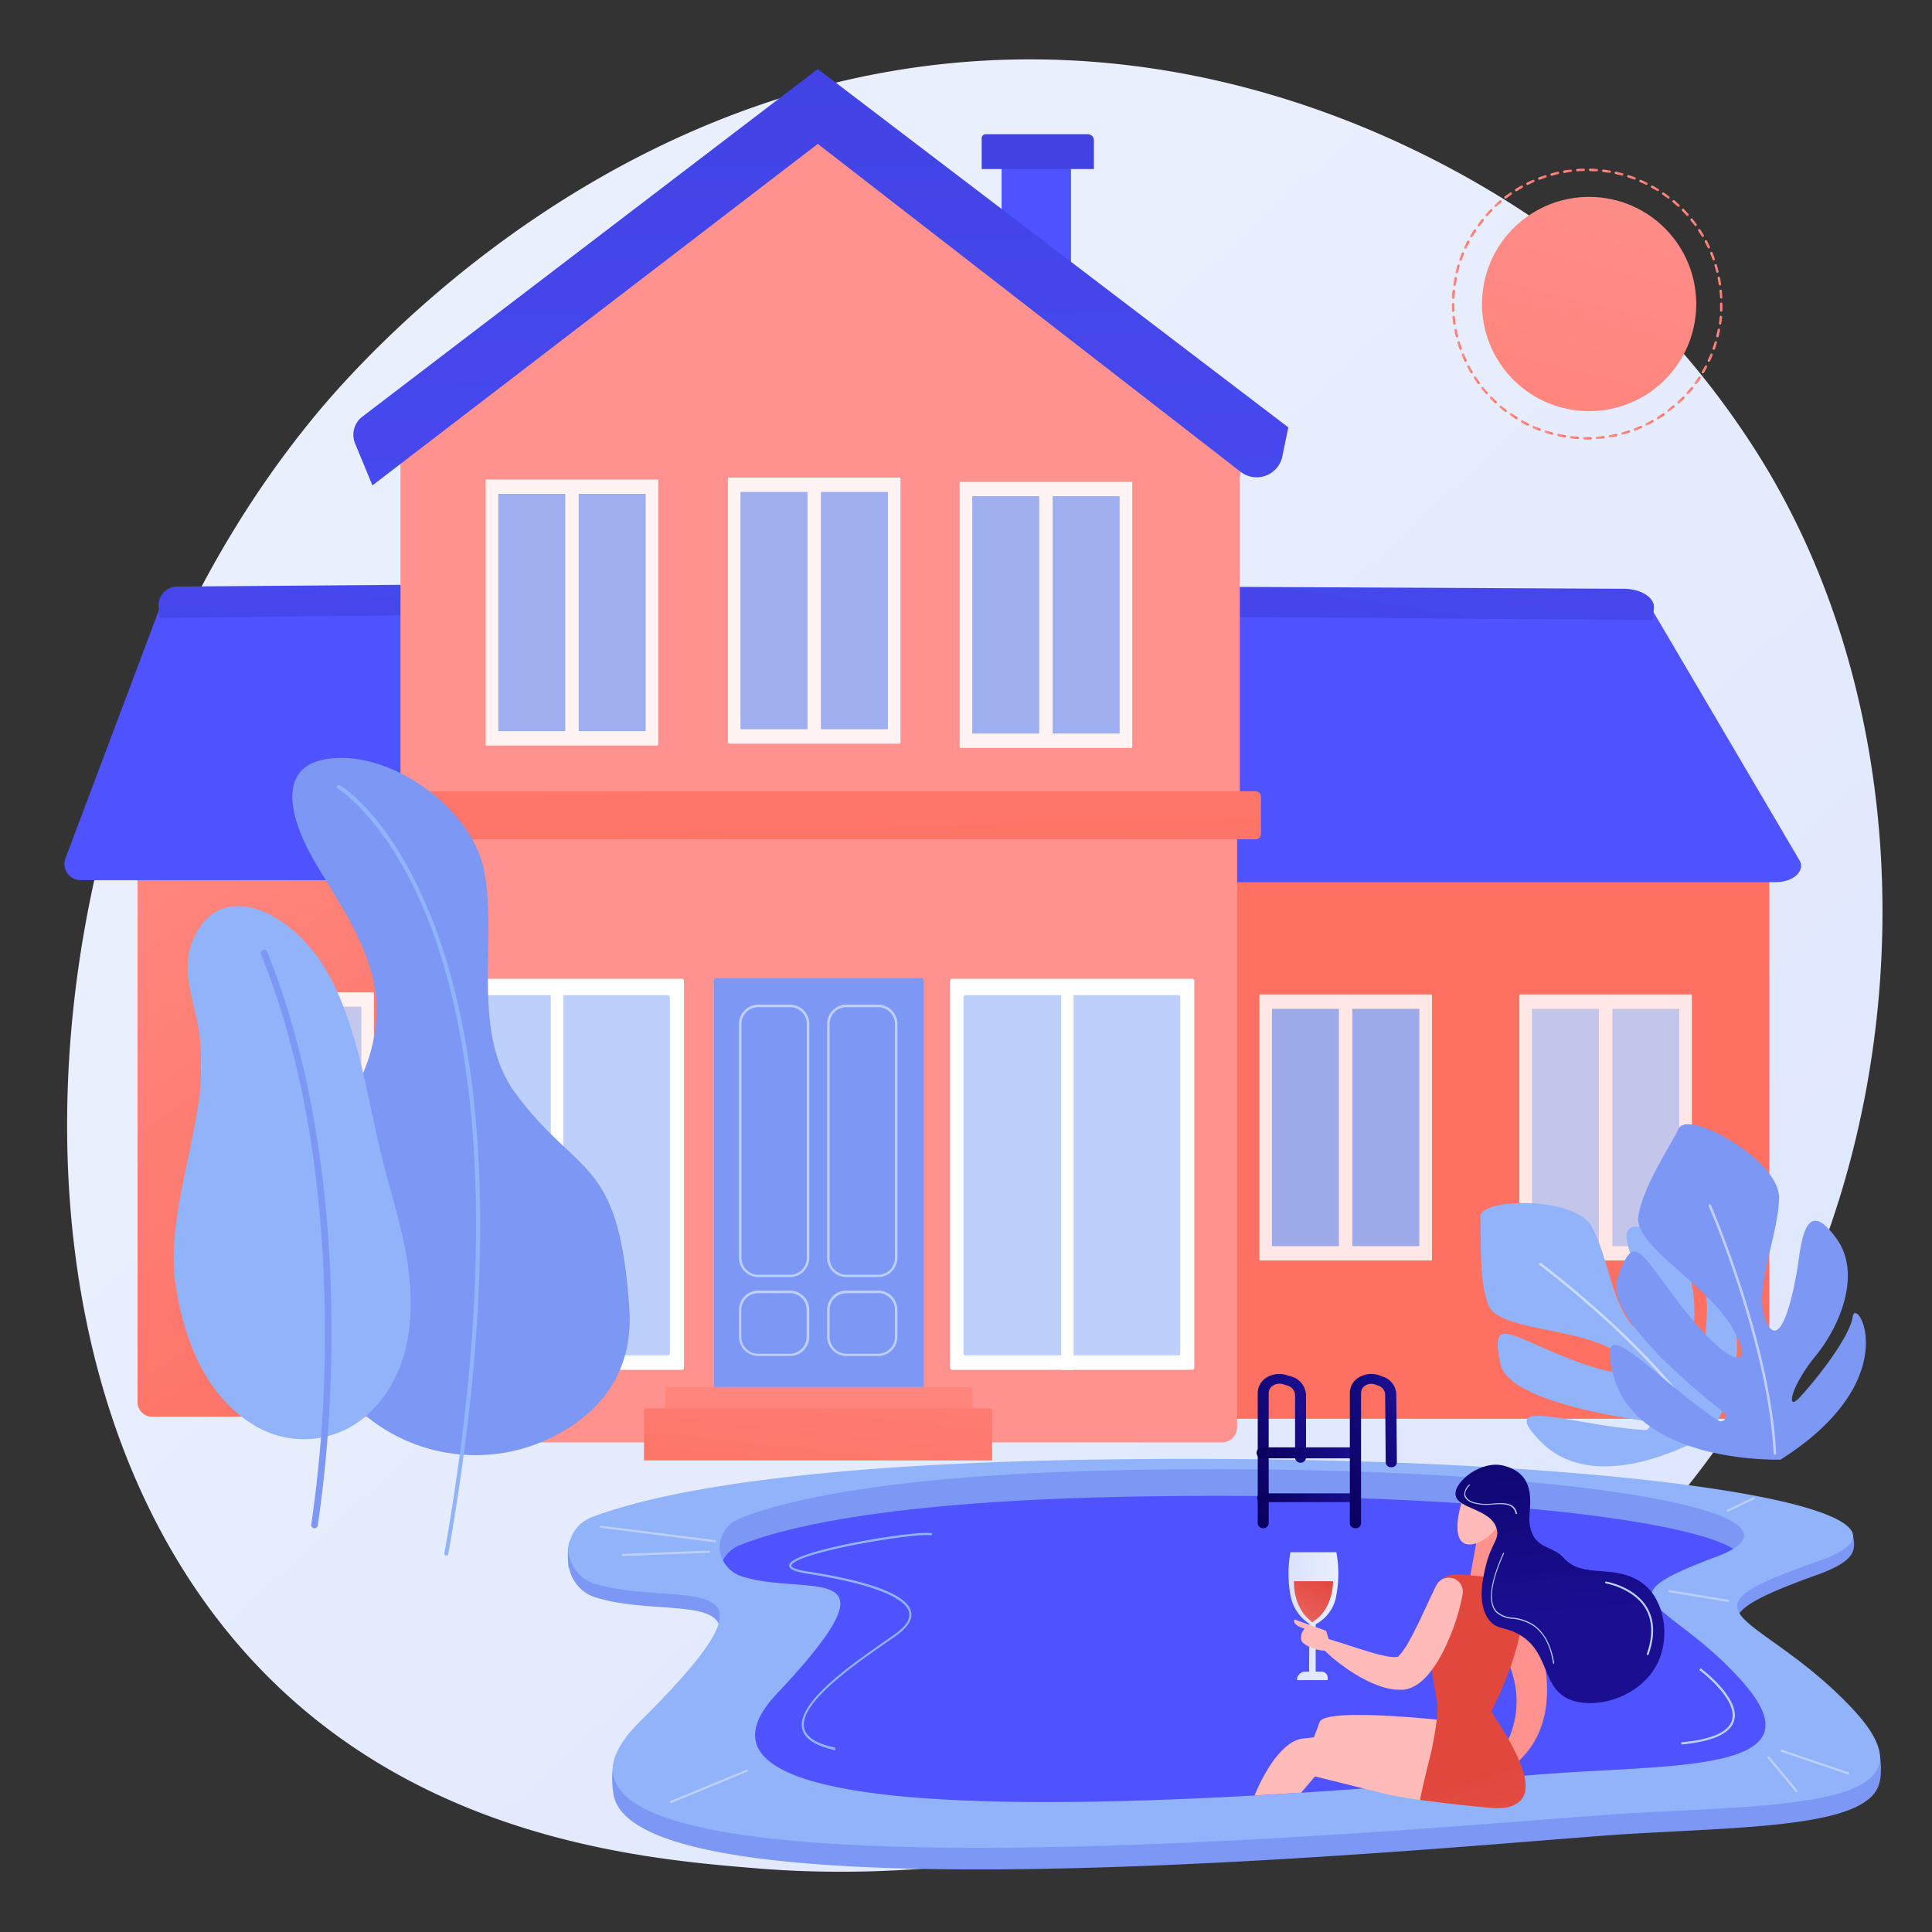 <svg xmlns="http://www.w3.org/2000/svg" xmlns:xlink="http://www.w3.org/1999/xlink" viewBox="0 0 400 400"><rect x="0" y="0" width="400" height="400" fill="#333333" stroke="none"/><defs><linearGradient id="linear-gradient" x1="412.05" y1="436.85" x2="135.69" y2="138.55" gradientUnits="userSpaceOnUse"><stop offset="0" stop-color="#dae3fe"/><stop offset="1" stop-color="#e9effd"/></linearGradient><linearGradient id="linear-gradient-2" x1="-1850.66" y1="15.24" x2="-1895.61" y2="196.39" gradientTransform="translate(689.46 1891.3) rotate(80.78)" gradientUnits="userSpaceOnUse"><stop offset="0" stop-color="#ff928e"/><stop offset="1" stop-color="#fe7062"/></linearGradient><linearGradient id="linear-gradient-3" x1="327.7" y1="90.72" x2="329.55" y2="90.72" gradientTransform="matrix(1, 0, 0, 1, 0, 0)" xlink:href="#linear-gradient-2"/><linearGradient id="linear-gradient-4" x1="325.02" y1="90.59" x2="326.86" y2="90.59" gradientTransform="matrix(1, 0, 0, 1, 0, 0)" xlink:href="#linear-gradient-2"/><linearGradient id="linear-gradient-5" x1="330.38" y1="90.58" x2="332.22" y2="90.58" gradientTransform="matrix(1, 0, 0, 1, 0, 0)" xlink:href="#linear-gradient-2"/><linearGradient id="linear-gradient-6" x1="322.38" y1="90.2" x2="324.2" y2="90.2" gradientTransform="matrix(1, 0, 0, 1, 0, 0)" xlink:href="#linear-gradient-2"/><linearGradient id="linear-gradient-7" x1="333.05" y1="90.2" x2="334.87" y2="90.2" gradientTransform="matrix(1, 0, 0, 1, 0, 0)" xlink:href="#linear-gradient-2"/><linearGradient id="linear-gradient-8" x1="319.79" y1="89.57" x2="321.58" y2="89.57" gradientTransform="matrix(1, 0, 0, 1, 0, 0)" xlink:href="#linear-gradient-2"/><linearGradient id="linear-gradient-9" x1="335.67" y1="89.56" x2="337.46" y2="89.56" gradientTransform="matrix(1, 0, 0, 1, 0, 0)" xlink:href="#linear-gradient-2"/><linearGradient id="linear-gradient-10" x1="317.27" y1="88.68" x2="319.02" y2="88.68" gradientTransform="matrix(1, 0, 0, 1, 0, 0)" xlink:href="#linear-gradient-2"/><linearGradient id="linear-gradient-11" x1="338.22" y1="88.67" x2="339.97" y2="88.67" gradientTransform="matrix(1, 0, 0, 1, 0, 0)" xlink:href="#linear-gradient-2"/><linearGradient id="linear-gradient-12" x1="314.86" y1="87.54" x2="316.55" y2="87.54" gradientTransform="matrix(1, 0, 0, 1, 0, 0)" xlink:href="#linear-gradient-2"/><linearGradient id="linear-gradient-13" x1="340.68" y1="87.53" x2="342.37" y2="87.53" gradientTransform="matrix(1, 0, 0, 1, 0, 0)" xlink:href="#linear-gradient-2"/><linearGradient id="linear-gradient-14" x1="312.58" y1="86.18" x2="314.21" y2="86.18" gradientTransform="matrix(1, 0, 0, 1, 0, 0)" xlink:href="#linear-gradient-2"/><linearGradient id="linear-gradient-15" x1="343.02" y1="86.17" x2="344.64" y2="86.17" gradientTransform="matrix(1, 0, 0, 1, 0, 0)" xlink:href="#linear-gradient-2"/><linearGradient id="linear-gradient-16" x1="310.45" y1="84.6" x2="312" y2="84.6" gradientTransform="matrix(1, 0, 0, 1, 0, 0)" xlink:href="#linear-gradient-2"/><linearGradient id="linear-gradient-17" x1="345.22" y1="84.6" x2="346.77" y2="84.6" gradientTransform="matrix(1, 0, 0, 1, 0, 0)" xlink:href="#linear-gradient-2"/><linearGradient id="linear-gradient-18" x1="308.48" y1="82.82" x2="309.94" y2="82.82" gradientTransform="matrix(1, 0, 0, 1, 0, 0)" xlink:href="#linear-gradient-2"/><linearGradient id="linear-gradient-19" x1="347.27" y1="82.82" x2="348.74" y2="82.82" gradientTransform="matrix(1, 0, 0, 1, 0, 0)" xlink:href="#linear-gradient-2"/><linearGradient id="linear-gradient-20" x1="306.7" y1="80.86" x2="308.07" y2="80.86" gradientTransform="matrix(1, 0, 0, 1, 0, 0)" xlink:href="#linear-gradient-2"/><linearGradient id="linear-gradient-21" x1="349.15" y1="80.85" x2="350.52" y2="80.85" gradientTransform="matrix(1, 0, 0, 1, 0, 0)" xlink:href="#linear-gradient-2"/><linearGradient id="linear-gradient-22" x1="305.12" y1="78.73" x2="306.39" y2="78.73" gradientTransform="matrix(1, 0, 0, 1, 0, 0)" xlink:href="#linear-gradient-2"/><linearGradient id="linear-gradient-23" x1="350.83" y1="78.72" x2="352.1" y2="78.72" gradientTransform="matrix(1, 0, 0, 1, 0, 0)" xlink:href="#linear-gradient-2"/><linearGradient id="linear-gradient-24" x1="303.76" y1="76.45" x2="304.91" y2="76.45" gradientTransform="matrix(1, 0, 0, 1, 0, 0)" xlink:href="#linear-gradient-2"/><linearGradient id="linear-gradient-25" x1="352.31" y1="76.44" x2="353.47" y2="76.44" gradientTransform="matrix(1, 0, 0, 1, 0, 0)" xlink:href="#linear-gradient-2"/><linearGradient id="linear-gradient-26" x1="302.62" y1="74.05" x2="303.66" y2="74.05" gradientTransform="matrix(1, 0, 0, 1, 0, 0)" xlink:href="#linear-gradient-2"/><linearGradient id="linear-gradient-27" x1="353.56" y1="74.03" x2="354.6" y2="74.03" gradientTransform="matrix(1, 0, 0, 1, 0, 0)" xlink:href="#linear-gradient-2"/><linearGradient id="linear-gradient-28" x1="301.73" y1="71.55" x2="302.65" y2="71.55" gradientTransform="matrix(1, 0, 0, 1, 0, 0)" xlink:href="#linear-gradient-2"/><linearGradient id="linear-gradient-29" x1="354.57" y1="71.52" x2="355.49" y2="71.52" gradientTransform="matrix(1, 0, 0, 1, 0, 0)" xlink:href="#linear-gradient-2"/><linearGradient id="linear-gradient-30" x1="301.09" y1="68.96" x2="301.88" y2="68.96" gradientTransform="matrix(1, 0, 0, 1, 0, 0)" xlink:href="#linear-gradient-2"/><linearGradient id="linear-gradient-31" x1="355.34" y1="68.93" x2="356.13" y2="68.93" gradientTransform="matrix(1, 0, 0, 1, 0, 0)" xlink:href="#linear-gradient-2"/><linearGradient id="linear-gradient-32" x1="300.7" y1="66.31" x2="301.37" y2="66.31" gradientTransform="matrix(1, 0, 0, 1, 0, 0)" xlink:href="#linear-gradient-2"/><linearGradient id="linear-gradient-33" x1="355.85" y1="66.28" x2="356.52" y2="66.28" gradientTransform="matrix(1, 0, 0, 1, 0, 0)" xlink:href="#linear-gradient-2"/><linearGradient id="linear-gradient-34" x1="300.57" y1="63.64" x2="301.11" y2="63.64" gradientTransform="matrix(1, 0, 0, 1, 0, 0)" xlink:href="#linear-gradient-2"/><linearGradient id="linear-gradient-35" x1="356.11" y1="63.58" x2="356.64" y2="63.58" gradientTransform="matrix(1, 0, 0, 1, 0, 0)" xlink:href="#linear-gradient-2"/><linearGradient id="linear-gradient-36" x1="300.6" y1="60.95" x2="301.2" y2="60.95" gradientTransform="matrix(1, 0, 0, 1, 0, 0)" xlink:href="#linear-gradient-2"/><linearGradient id="linear-gradient-37" x1="356.01" y1="60.86" x2="356.61" y2="60.86" gradientTransform="matrix(1, 0, 0, 1, 0, 0)" xlink:href="#linear-gradient-2"/><linearGradient id="linear-gradient-38" x1="300.85" y1="58.29" x2="301.58" y2="58.29" gradientTransform="matrix(1, 0, 0, 1, 0, 0)" xlink:href="#linear-gradient-2"/><linearGradient id="linear-gradient-39" x1="355.62" y1="58.2" x2="356.35" y2="58.2" gradientTransform="matrix(1, 0, 0, 1, 0, 0)" xlink:href="#linear-gradient-2"/><linearGradient id="linear-gradient-40" x1="301.36" y1="55.67" x2="302.22" y2="55.67" gradientTransform="matrix(1, 0, 0, 1, 0, 0)" xlink:href="#linear-gradient-2"/><linearGradient id="linear-gradient-41" x1="354.97" y1="55.58" x2="355.83" y2="55.58" gradientTransform="matrix(1, 0, 0, 1, 0, 0)" xlink:href="#linear-gradient-2"/><linearGradient id="linear-gradient-42" x1="302.13" y1="53.11" x2="303.11" y2="53.11" gradientTransform="matrix(1, 0, 0, 1, 0, 0)" xlink:href="#linear-gradient-2"/><linearGradient id="linear-gradient-43" x1="354.08" y1="53.03" x2="355.06" y2="53.03" gradientTransform="matrix(1, 0, 0, 1, 0, 0)" xlink:href="#linear-gradient-2"/><linearGradient id="linear-gradient-44" x1="303.14" y1="50.65" x2="304.24" y2="50.65" gradientTransform="matrix(1, 0, 0, 1, 0, 0)" xlink:href="#linear-gradient-2"/><linearGradient id="linear-gradient-45" x1="352.94" y1="50.58" x2="354.04" y2="50.58" gradientTransform="matrix(1, 0, 0, 1, 0, 0)" xlink:href="#linear-gradient-2"/><linearGradient id="linear-gradient-46" x1="304.39" y1="48.3" x2="305.6" y2="48.3" gradientTransform="matrix(1, 0, 0, 1, 0, 0)" xlink:href="#linear-gradient-2"/><linearGradient id="linear-gradient-47" x1="351.58" y1="48.24" x2="352.79" y2="48.24" gradientTransform="matrix(1, 0, 0, 1, 0, 0)" xlink:href="#linear-gradient-2"/><linearGradient id="linear-gradient-48" x1="305.86" y1="46.09" x2="307.18" y2="46.09" gradientTransform="matrix(1, 0, 0, 1, 0, 0)" xlink:href="#linear-gradient-2"/><linearGradient id="linear-gradient-49" x1="349.99" y1="46.04" x2="351.31" y2="46.04" gradientTransform="matrix(1, 0, 0, 1, 0, 0)" xlink:href="#linear-gradient-2"/><linearGradient id="linear-gradient-50" x1="307.54" y1="44.04" x2="308.96" y2="44.04" gradientTransform="matrix(1, 0, 0, 1, 0, 0)" xlink:href="#linear-gradient-2"/><linearGradient id="linear-gradient-51" x1="348.21" y1="43.99" x2="349.63" y2="43.99" gradientTransform="matrix(1, 0, 0, 1, 0, 0)" xlink:href="#linear-gradient-2"/><linearGradient id="linear-gradient-52" x1="309.41" y1="42.16" x2="310.92" y2="42.16" gradientTransform="matrix(1, 0, 0, 1, 0, 0)" xlink:href="#linear-gradient-2"/><linearGradient id="linear-gradient-53" x1="346.24" y1="42.12" x2="347.75" y2="42.12" gradientTransform="matrix(1, 0, 0, 1, 0, 0)" xlink:href="#linear-gradient-2"/><linearGradient id="linear-gradient-54" x1="311.46" y1="40.48" x2="313.05" y2="40.48" gradientTransform="matrix(1, 0, 0, 1, 0, 0)" xlink:href="#linear-gradient-2"/><linearGradient id="linear-gradient-55" x1="344.11" y1="40.44" x2="345.7" y2="40.44" gradientTransform="matrix(1, 0, 0, 1, 0, 0)" xlink:href="#linear-gradient-2"/><linearGradient id="linear-gradient-56" x1="313.67" y1="39.01" x2="315.32" y2="39.01" gradientTransform="matrix(1, 0, 0, 1, 0, 0)" xlink:href="#linear-gradient-2"/><linearGradient id="linear-gradient-57" x1="341.82" y1="38.97" x2="343.49" y2="38.97" gradientTransform="matrix(1, 0, 0, 1, 0, 0)" xlink:href="#linear-gradient-2"/><linearGradient id="linear-gradient-58" x1="316.01" y1="37.75" x2="317.72" y2="37.75" gradientTransform="matrix(1, 0, 0, 1, 0, 0)" xlink:href="#linear-gradient-2"/><linearGradient id="linear-gradient-59" x1="339.41" y1="37.72" x2="341.14" y2="37.72" gradientTransform="matrix(1, 0, 0, 1, 0, 0)" xlink:href="#linear-gradient-2"/><linearGradient id="linear-gradient-60" x1="318.46" y1="36.74" x2="320.23" y2="36.74" gradientTransform="matrix(1, 0, 0, 1, 0, 0)" xlink:href="#linear-gradient-2"/><linearGradient id="linear-gradient-61" x1="336.9" y1="36.71" x2="338.67" y2="36.71" gradientTransform="matrix(1, 0, 0, 1, 0, 0)" xlink:href="#linear-gradient-2"/><linearGradient id="linear-gradient-62" x1="321.01" y1="35.97" x2="322.82" y2="35.97" gradientTransform="matrix(1, 0, 0, 1, 0, 0)" xlink:href="#linear-gradient-2"/><linearGradient id="linear-gradient-63" x1="334.3" y1="35.95" x2="336.11" y2="35.95" gradientTransform="matrix(1, 0, 0, 1, 0, 0)" xlink:href="#linear-gradient-2"/><linearGradient id="linear-gradient-64" x1="323.63" y1="35.45" x2="325.46" y2="35.45" gradientTransform="matrix(1, 0, 0, 1, 0, 0)" xlink:href="#linear-gradient-2"/><linearGradient id="linear-gradient-65" x1="331.66" y1="35.44" x2="333.49" y2="35.44" gradientTransform="matrix(1, 0, 0, 1, 0, 0)" xlink:href="#linear-gradient-2"/><linearGradient id="linear-gradient-66" x1="326.3" y1="35.19" x2="328.14" y2="35.19" gradientTransform="matrix(1, 0, 0, 1, 0, 0)" xlink:href="#linear-gradient-2"/><linearGradient id="linear-gradient-67" x1="328.98" y1="35.19" x2="330.82" y2="35.19" gradientTransform="matrix(1, 0, 0, 1, 0, 0)" xlink:href="#linear-gradient-2"/><linearGradient id="linear-gradient-68" x1="431.55" y1="118.37" x2="381.16" y2="164.68" gradientTransform="matrix(1, 0, 0, 1, 0, 0)" xlink:href="#linear-gradient-2"/><linearGradient id="linear-gradient-69" x1="320.48" y1="111.09" x2="355.88" y2="-3.31" gradientUnits="userSpaceOnUse"><stop offset="0" stop-color="#4f52ff"/><stop offset="1" stop-color="#4042e2"/></linearGradient><linearGradient id="linear-gradient-70" x1="315.16" y1="-6.26" x2="286.14" y2="177.95" xlink:href="#linear-gradient-69"/><linearGradient id="linear-gradient-71" x1="-17.49" y1="124.58" x2="100.99" y2="289.36" gradientTransform="translate(119.48 466.01) rotate(-180)" xlink:href="#linear-gradient-2"/><linearGradient id="linear-gradient-72" x1="40.62" y1="129.06" x2="-82.63" y2="-74.54" xlink:href="#linear-gradient-69"/><linearGradient id="linear-gradient-73" x1="69.66" y1="38.4" x2="60.84" y2="166.33" xlink:href="#linear-gradient-69"/><linearGradient id="linear-gradient-74" x1="287.77" y1="91.44" x2="379.69" y2="-16.83" gradientTransform="matrix(1, 0, 0, 1, 0, 0)" xlink:href="#linear-gradient-2"/><linearGradient id="linear-gradient-75" x1="236.67" y1="48.05" x2="328.6" y2="-60.21" gradientTransform="matrix(1, 0, 0, 1, 0, 0)" xlink:href="#linear-gradient-2"/><linearGradient id="linear-gradient-76" x1="264.21" y1="1.51" x2="358.18" y2="-76.8" xlink:href="#linear-gradient-69"/><linearGradient id="linear-gradient-77" x1="282.77" y1="-84.06" x2="250.81" y2="-29.59" xlink:href="#linear-gradient-69"/><linearGradient id="linear-gradient-78" x1="170.5" y1="239.77" x2="169.62" y2="-3.73" xlink:href="#linear-gradient-69"/><linearGradient id="linear-gradient-79" x1="165.71" y1="13.64" x2="169.94" y2="198.82" gradientTransform="matrix(1, 0, 0, 1, 0, 0)" xlink:href="#linear-gradient-2"/><linearGradient id="linear-gradient-80" x1="169.55" y1="250.25" x2="169.55" y2="353.48" gradientTransform="matrix(1, 0, 0, 1, 0, 0)" xlink:href="#linear-gradient-2"/><linearGradient id="linear-gradient-81" x1="176.45" y1="230.86" x2="166.99" y2="319.85" gradientTransform="matrix(1, 0, 0, 1, 0, 0)" xlink:href="#linear-gradient-2"/><linearGradient id="linear-gradient-82" x1="256.94" y1="377.69" x2="257.58" y2="306.27" gradientUnits="userSpaceOnUse"><stop offset="0" stop-color="#2c759e"/><stop offset="1" stop-color="#051042"/></linearGradient><linearGradient id="linear-gradient-83" x1="273.27" y1="272.9" x2="231.93" y2="459.31" xlink:href="#linear-gradient-82"/><linearGradient id="linear-gradient-84" x1="315.24" y1="215.4" x2="374.48" y2="86.7" xlink:href="#linear-gradient-69"/><linearGradient id="linear-gradient-85" x1="713.54" y1="303.32" x2="731.59" y2="296.16" gradientTransform="translate(-458)" gradientUnits="userSpaceOnUse"><stop offset="0" stop-color="#09005d"/><stop offset="1" stop-color="#1a0f91"/></linearGradient><linearGradient id="linear-gradient-86" x1="718.22" y1="300.79" x2="739.56" y2="300.79" xlink:href="#linear-gradient-85"/><linearGradient id="linear-gradient-87" x1="718.22" y1="310.1" x2="739.56" y2="310.1" xlink:href="#linear-gradient-85"/><linearGradient id="linear-gradient-88" x1="732.61" y1="303.32" x2="750.37" y2="296.27" xlink:href="#linear-gradient-85"/><linearGradient id="linear-gradient-89" x1="266.75" y1="334.61" x2="277.08" y2="334.61" xlink:href="#linear-gradient"/><linearGradient id="linear-gradient-90" x1="273.49" y1="326" x2="268.88" y2="334.35" gradientUnits="userSpaceOnUse"><stop offset="0" stop-color="#e1473d"/><stop offset="1" stop-color="#e9605a"/></linearGradient><linearGradient id="linear-gradient-91" x1="-6378.04" y1="-212.84" x2="-6385.55" y2="-195.27" gradientTransform="matrix(-1, -0.1, -0.1, 1, -6086.3, -61.62)" gradientUnits="userSpaceOnUse"><stop offset="0" stop-color="#febbba"/><stop offset="1" stop-color="#ff928e"/></linearGradient><linearGradient id="linear-gradient-92" x1="291.15" y1="347.46" x2="298.9" y2="296.35" gradientTransform="matrix(1, 0, 0, 1, 0, 0)" xlink:href="#linear-gradient-91"/><linearGradient id="linear-gradient-93" x1="-6416.31" y1="-218" x2="-6406.1" y2="-218" xlink:href="#linear-gradient-91"/><linearGradient id="linear-gradient-94" x1="-6393.52" y1="-216.98" x2="-6407.53" y2="-184.22" gradientTransform="matrix(-1, -0.1, -0.1, 1, -6086.3, -61.62)" xlink:href="#linear-gradient-90"/><linearGradient id="linear-gradient-95" x1="-6405.16" y1="-244.45" x2="-6397.91" y2="-244.45" xlink:href="#linear-gradient-91"/><linearGradient id="linear-gradient-96" x1="-6392.1" y1="-236.6" x2="-6430.49" y2="-187.35" gradientTransform="matrix(-1, -0.1, -0.1, 1, -6086.3, -61.62)" xlink:href="#linear-gradient-90"/><linearGradient id="linear-gradient-97" x1="-6362.63" y1="-240.32" x2="-6425.33" y2="-204.4" xlink:href="#linear-gradient-91"/><linearGradient id="linear-gradient-98" x1="-6356.4" y1="-229.44" x2="-6419.1" y2="-193.53" xlink:href="#linear-gradient-91"/><linearGradient id="linear-gradient-99" x1="-6393.09" y1="-244.46" x2="-6407.17" y2="-265.05" xlink:href="#linear-gradient-91"/><linearGradient id="linear-gradient-100" x1="319.18" y1="276.58" x2="323.94" y2="335.14" gradientTransform="matrix(1, 0, 0, 1, 0, 0)" xlink:href="#linear-gradient-85"/></defs><title>item4</title><g id="Illustration"><path d="M374,266.7C335.9,355.26,235.4,393.3,156.65,386.82c-21.5-1.77-64.76-5.34-98.54-37.12C-6.75,288.65,3.24,161.05,65.33,85.93c8-9.68,63.35-74.5,149.61-73.63,63.15.64,107.48,36.14,112.87,40.56a173.11,173.11,0,0,1,35.36,39.93C395,142.27,397.77,211.36,374,266.7Z" style="fill:url(#linear-gradient)"/><circle cx="329" cy="62.93" r="22.18" transform="translate(214.18 377.61) rotate(-80.78)" style="fill:url(#linear-gradient-2)"/><path d="M328.61,91H328a.26.26,0,0,1-.25-.26.25.25,0,0,1,.25-.25h0c.44,0,.89,0,1.33,0h0a.26.26,0,0,1,.25.25.25.25,0,0,1-.25.25Z" style="fill:url(#linear-gradient-3)"/><path d="M326.61,90.9h0c-.44,0-.9-.07-1.34-.13a.24.24,0,0,1-.22-.28.26.26,0,0,1,.28-.22c.43.06.88.1,1.32.13a.25.25,0,0,1,0,.5Z" style="fill:url(#linear-gradient-4)"/><path d="M330.64,90.9a.25.25,0,0,1-.26-.23.26.26,0,0,1,.24-.27c.44,0,.88-.08,1.32-.13a.24.24,0,0,1,.28.22.25.25,0,0,1-.22.28c-.44,0-.9.1-1.35.13Z" style="fill:url(#linear-gradient-5)"/><path d="M324,90.58h-.05c-.44-.07-.89-.16-1.33-.26a.25.25,0,0,1-.19-.3.26.26,0,0,1,.3-.19c.43.1.87.18,1.31.25a.25.25,0,0,1,.2.29A.24.24,0,0,1,324,90.58Z" style="fill:url(#linear-gradient-6)"/><path d="M333.3,90.58a.26.26,0,0,1-.25-.21.25.25,0,0,1,.21-.29c.43-.08.87-.16,1.3-.26a.26.26,0,0,1,.11.5c-.44.09-.88.18-1.33.25Z" style="fill:url(#linear-gradient-7)"/><path d="M321.33,90h-.07c-.44-.12-.87-.25-1.3-.39a.25.25,0,0,1-.16-.31.24.24,0,0,1,.32-.16c.42.13.84.26,1.27.37a.27.27,0,0,1,.18.31A.24.24,0,0,1,321.33,90Z" style="fill:url(#linear-gradient-8)"/><path d="M335.92,90a.24.24,0,0,1-.24-.19.24.24,0,0,1,.18-.3l1.27-.38a.25.25,0,1,1,.16.47c-.43.14-.87.27-1.3.39Z" style="fill:url(#linear-gradient-9)"/><path d="M318.77,89.18a.15.15,0,0,1-.09,0c-.42-.16-.85-.33-1.26-.51a.25.25,0,0,1-.13-.33.26.26,0,0,1,.33-.13c.41.18.82.35,1.24.5A.25.25,0,0,1,319,89,.24.24,0,0,1,318.77,89.18Z" style="fill:url(#linear-gradient-10)"/><path d="M338.47,89.17a.25.25,0,0,1-.23-.16.25.25,0,0,1,.14-.33c.42-.15.83-.32,1.23-.5a.26.26,0,0,1,.34.13.26.26,0,0,1-.13.33c-.41.18-.84.35-1.26.51A.15.15,0,0,1,338.47,89.17Z" style="fill:url(#linear-gradient-11)"/><path d="M316.3,88.11l-.11,0c-.4-.2-.81-.41-1.2-.63a.25.25,0,0,1-.1-.34.26.26,0,0,1,.35-.1c.38.22.78.42,1.17.62a.25.25,0,0,1-.11.48Z" style="fill:url(#linear-gradient-12)"/><path d="M340.93,88.1a.27.27,0,0,1-.23-.14.25.25,0,0,1,.12-.34c.39-.19.79-.4,1.17-.62a.25.25,0,1,1,.25.44c-.39.22-.8.43-1.2.63A.23.23,0,0,1,340.93,88.1Z" style="fill:url(#linear-gradient-13)"/><path d="M314,86.8a.22.22,0,0,1-.13,0L312.69,86a.25.25,0,0,1-.07-.35.26.26,0,0,1,.35-.07c.37.26.74.5,1.12.73a.26.26,0,0,1,.08.35A.25.25,0,0,1,314,86.8Z" style="fill:url(#linear-gradient-14)"/><path d="M343.27,86.79a.24.24,0,0,1-.21-.12.24.24,0,0,1,.08-.34c.37-.23.74-.48,1.11-.73a.25.25,0,0,1,.35.06.25.25,0,0,1-.07.35c-.37.26-.75.51-1.13.75A.28.28,0,0,1,343.27,86.79Z" style="fill:url(#linear-gradient-15)"/><path d="M311.74,85.27a.23.23,0,0,1-.15,0c-.36-.27-.71-.56-1.06-.85a.26.26,0,0,1,0-.35.25.25,0,0,1,.36,0l1,.83a.24.24,0,0,1,0,.35A.23.23,0,0,1,311.74,85.27Z" style="fill:url(#linear-gradient-16)"/><path d="M345.48,85.27a.26.26,0,0,1-.2-.1.24.24,0,0,1,0-.35c.35-.27.7-.55,1-.84a.25.25,0,0,1,.35,0,.25.25,0,0,1,0,.36c-.34.29-.69.57-1.05.85A.3.3,0,0,1,345.48,85.27Z" style="fill:url(#linear-gradient-17)"/><path d="M309.69,83.54a.23.23,0,0,1-.17-.07c-.33-.3-.65-.62-1-.94a.26.26,0,0,1,0-.36.25.25,0,0,1,.36,0l.95.92a.25.25,0,0,1,0,.36A.27.27,0,0,1,309.69,83.54Z" style="fill:url(#linear-gradient-18)"/><path d="M347.53,83.54a.27.27,0,0,1-.19-.08.26.26,0,0,1,0-.36q.5-.45,1-.93a.24.24,0,0,1,.35,0,.25.25,0,0,1,0,.35c-.32.32-.64.64-1,1A.28.28,0,0,1,347.53,83.54Z" style="fill:url(#linear-gradient-19)"/><path d="M307.82,81.62a.27.27,0,0,1-.19-.08c-.3-.34-.59-.69-.88-1a.25.25,0,0,1,0-.35.26.26,0,0,1,.36,0c.27.34.56.68.85,1a.25.25,0,0,1,0,.36A.23.23,0,0,1,307.82,81.62Z" style="fill:url(#linear-gradient-20)"/><path d="M349.4,81.62a.23.23,0,0,1-.17-.07.25.25,0,0,1,0-.35c.3-.33.59-.68.86-1a.25.25,0,1,1,.39.32c-.28.35-.57.69-.87,1A.25.25,0,0,1,349.4,81.62Z" style="fill:url(#linear-gradient-21)"/><path d="M306.13,79.53a.25.25,0,0,1-.2-.1c-.26-.37-.52-.74-.77-1.12a.24.24,0,0,1,.07-.34.25.25,0,0,1,.35.07c.24.37.5.73.76,1.09a.25.25,0,0,1-.06.35A.2.2,0,0,1,306.13,79.53Z" style="fill:url(#linear-gradient-22)"/><path d="M351.08,79.52a.23.23,0,0,1-.14,0,.26.26,0,0,1-.06-.36c.26-.35.52-.72.76-1.09A.25.25,0,0,1,352,78a.25.25,0,0,1,.07.35c-.25.37-.51.75-.77,1.11A.25.25,0,0,1,351.08,79.52Z" style="fill:url(#linear-gradient-23)"/><path d="M304.66,77.29a.26.26,0,0,1-.22-.12c-.22-.39-.45-.79-.65-1.18a.25.25,0,1,1,.44-.24c.21.39.42.78.65,1.16a.26.26,0,0,1-.09.35A.28.28,0,0,1,304.66,77.29Z" style="fill:url(#linear-gradient-24)"/><path d="M352.56,77.28a.22.22,0,0,1-.13,0,.25.25,0,0,1-.09-.34c.23-.38.45-.77.65-1.16a.25.25,0,0,1,.34-.11.26.26,0,0,1,.11.34c-.21.4-.43.8-.66,1.18A.26.26,0,0,1,352.56,77.28Z" style="fill:url(#linear-gradient-25)"/><path d="M303.41,74.92a.26.26,0,0,1-.23-.15c-.19-.4-.37-.82-.54-1.23a.25.25,0,0,1,.14-.33.25.25,0,0,1,.33.13c.16.41.34.82.53,1.22a.26.26,0,0,1-.12.34Z" style="fill:url(#linear-gradient-26)"/><path d="M353.81,74.9l-.11,0a.26.26,0,0,1-.12-.34c.19-.4.37-.81.54-1.22a.25.25,0,0,1,.32-.14.25.25,0,0,1,.14.33c-.17.42-.35.83-.54,1.24A.24.24,0,0,1,353.81,74.9Z" style="fill:url(#linear-gradient-27)"/><path d="M302.4,72.44a.26.26,0,0,1-.24-.17q-.23-.64-.42-1.29a.25.25,0,0,1,.17-.31.24.24,0,0,1,.31.17q.19.63.42,1.26a.26.26,0,0,1-.16.32Z" style="fill:url(#linear-gradient-28)"/><path d="M354.83,72.41l-.09,0a.24.24,0,0,1-.15-.32c.14-.41.28-.84.41-1.26a.25.25,0,0,1,.48.14c-.13.43-.27.87-.42,1.29A.25.25,0,0,1,354.83,72.41Z" style="fill:url(#linear-gradient-29)"/><path d="M301.63,69.87a.26.26,0,0,1-.25-.2c-.1-.44-.2-.88-.29-1.32a.26.26,0,0,1,.5-.1c.08.44.18.87.28,1.3a.25.25,0,0,1-.18.31Z" style="fill:url(#linear-gradient-30)"/><path d="M355.59,69.84h-.06a.25.25,0,0,1-.18-.31c.1-.43.2-.86.28-1.3a.25.25,0,0,1,.3-.19.24.24,0,0,1,.2.29c-.09.44-.19.89-.29,1.32A.26.26,0,0,1,355.59,69.84Z" style="fill:url(#linear-gradient-31)"/><path d="M301.11,67.23a.26.26,0,0,1-.25-.21c-.06-.45-.12-.9-.16-1.35a.25.25,0,0,1,.23-.27.24.24,0,0,1,.27.22c.05.44.1.89.16,1.32a.25.25,0,0,1-.21.29Z" style="fill:url(#linear-gradient-32)"/><path d="M356.11,67.2h0a.25.25,0,0,1-.21-.29c.06-.43.11-.88.15-1.32a.26.26,0,0,1,.51,0c0,.45-.1.9-.17,1.35A.24.24,0,0,1,356.11,67.2Z" style="fill:url(#linear-gradient-33)"/><path d="M300.85,64.56a.25.25,0,0,1-.25-.24q0-.67,0-1.35a.26.26,0,0,1,.25-.26h0a.26.26,0,0,1,.25.26c0,.44,0,.89,0,1.33a.26.26,0,0,1-.24.26Z" style="fill:url(#linear-gradient-34)"/><path d="M356.36,64.53h0a.25.25,0,0,1-.24-.26c0-.44,0-.89,0-1.33v-.06a.25.25,0,1,1,.5,0v.06q0,.68,0,1.35A.25.25,0,0,1,356.36,64.53Z" style="fill:url(#linear-gradient-35)"/><path d="M300.85,61.88h0a.26.26,0,0,1-.24-.27c0-.45,0-.9.1-1.35A.25.25,0,0,1,301,60a.26.26,0,0,1,.23.28c0,.44-.08.88-.1,1.33A.25.25,0,0,1,300.85,61.88Z" style="fill:url(#linear-gradient-36)"/><path d="M356.36,61.79a.25.25,0,0,1-.25-.24c0-.44-.06-.89-.1-1.33a.25.25,0,1,1,.5,0c0,.45.08.9.1,1.35a.26.26,0,0,1-.24.27Z" style="fill:url(#linear-gradient-37)"/><path d="M301.11,59.2h0a.25.25,0,0,1-.21-.28c.06-.45.14-.9.22-1.34a.25.25,0,0,1,.3-.2.27.27,0,0,1,.2.3c-.09.43-.16.87-.23,1.31A.24.24,0,0,1,301.11,59.2Z" style="fill:url(#linear-gradient-38)"/><path d="M356.1,59.11a.25.25,0,0,1-.25-.21c-.07-.44-.14-.88-.23-1.31a.25.25,0,0,1,.2-.3.26.26,0,0,1,.3.2c.08.44.16.89.23,1.34a.25.25,0,0,1-.22.28Z" style="fill:url(#linear-gradient-39)"/><path d="M301.62,56.57h-.06a.25.25,0,0,1-.19-.3c.11-.44.23-.88.35-1.31a.26.26,0,0,1,.32-.17.25.25,0,0,1,.17.31c-.13.43-.25.86-.35,1.29A.26.26,0,0,1,301.62,56.57Z" style="fill:url(#linear-gradient-40)"/><path d="M355.58,56.48a.26.26,0,0,1-.25-.19c-.1-.43-.22-.86-.35-1.28a.26.26,0,0,1,.17-.32.25.25,0,0,1,.31.17c.13.43.25.87.36,1.31a.24.24,0,0,1-.18.3Z" style="fill:url(#linear-gradient-41)"/><path d="M302.38,54l-.08,0a.24.24,0,0,1-.16-.32c.15-.42.31-.85.48-1.27a.25.25,0,0,1,.47.19c-.17.41-.33.83-.47,1.25A.27.27,0,0,1,302.38,54Z" style="fill:url(#linear-gradient-42)"/><path d="M354.81,53.91a.25.25,0,0,1-.24-.17c-.15-.41-.31-.83-.48-1.24a.25.25,0,1,1,.47-.19q.26.63.48,1.26a.26.26,0,0,1-.15.33Z" style="fill:url(#linear-gradient-43)"/><path d="M303.39,51.5a.22.22,0,0,1-.11,0,.25.25,0,0,1-.12-.33c.19-.41.39-.82.6-1.22a.26.26,0,0,1,.34-.11.25.25,0,0,1,.11.34c-.21.39-.4.8-.59,1.2A.24.24,0,0,1,303.39,51.5Z" style="fill:url(#linear-gradient-44)"/><path d="M353.79,51.43a.24.24,0,0,1-.23-.15c-.19-.39-.38-.79-.59-1.18a.25.25,0,1,1,.44-.24c.21.4.42.81.61,1.21a.26.26,0,0,1-.12.34Z" style="fill:url(#linear-gradient-45)"/><path d="M304.64,49.12a.31.31,0,0,1-.13,0,.26.26,0,0,1-.09-.35c.23-.38.47-.77.72-1.15a.25.25,0,1,1,.42.28c-.24.37-.48.75-.7,1.13A.25.25,0,0,1,304.64,49.12Z" style="fill:url(#linear-gradient-46)"/><path d="M352.54,49.06a.25.25,0,0,1-.22-.12c-.22-.38-.46-.76-.7-1.13a.25.25,0,0,1,.07-.35.26.26,0,0,1,.35.07c.24.38.49.76.71,1.15a.24.24,0,0,1-.08.34A.22.22,0,0,1,352.54,49.06Z" style="fill:url(#linear-gradient-47)"/><path d="M306.11,46.88a.3.3,0,0,1-.15-.05.25.25,0,0,1,0-.35c.26-.37.54-.73.82-1.08a.25.25,0,0,1,.39.31c-.27.35-.54.7-.8,1.06A.26.26,0,0,1,306.11,46.88Z" style="fill:url(#linear-gradient-48)"/><path d="M351.06,46.82a.28.28,0,0,1-.2-.1c-.26-.36-.53-.71-.81-1.06a.25.25,0,1,1,.39-.31c.28.35.56.71.83,1.07a.25.25,0,0,1-.06.35A.27.27,0,0,1,351.06,46.82Z" style="fill:url(#linear-gradient-49)"/><path d="M307.79,44.78a.23.23,0,0,1-.16-.06.25.25,0,0,1,0-.36c.3-.33.61-.67.93-1a.24.24,0,0,1,.35,0,.25.25,0,0,1,0,.35c-.31.32-.62.65-.91,1A.27.27,0,0,1,307.79,44.78Z" style="fill:url(#linear-gradient-50)"/><path d="M349.38,44.73a.27.27,0,0,1-.19-.08c-.29-.33-.6-.66-.91-1a.26.26,0,0,1,0-.36.24.24,0,0,1,.35,0c.32.32.63.66.93,1a.26.26,0,0,1,0,.36A.27.27,0,0,1,349.38,44.73Z" style="fill:url(#linear-gradient-51)"/><path d="M309.67,42.86a.27.27,0,0,1-.19-.08.26.26,0,0,1,0-.36c.33-.3.67-.61,1-.9a.25.25,0,0,1,.32.39c-.33.28-.67.58-1,.88A.23.23,0,0,1,309.67,42.86Z" style="fill:url(#linear-gradient-52)"/><path d="M347.5,42.81a.27.27,0,0,1-.17-.06c-.33-.3-.66-.6-1-.88a.26.26,0,0,1,0-.36.25.25,0,0,1,.36,0c.34.29.68.59,1,.9a.24.24,0,0,1,0,.35A.21.21,0,0,1,347.5,42.81Z" style="fill:url(#linear-gradient-53)"/><path d="M311.71,41.13a.28.28,0,0,1-.2-.1.27.27,0,0,1,.05-.36c.36-.27.73-.54,1.09-.79a.27.27,0,0,1,.36.06.26.26,0,0,1-.07.35c-.36.25-.72.52-1.07.78A.25.25,0,0,1,311.71,41.13Z" style="fill:url(#linear-gradient-54)"/><path d="M345.45,41.08a.24.24,0,0,1-.16,0c-.35-.27-.71-.53-1.07-.78a.25.25,0,0,1-.07-.35.25.25,0,0,1,.35-.06c.37.25.74.52,1.1.79a.25.25,0,0,1-.15.45Z" style="fill:url(#linear-gradient-55)"/><path d="M313.92,39.6a.22.22,0,0,1-.21-.12.25.25,0,0,1,.08-.35c.38-.24.77-.47,1.16-.69a.26.26,0,0,1,.34.1.24.24,0,0,1-.09.34c-.39.22-.77.45-1.15.68A.22.22,0,0,1,313.92,39.6Z" style="fill:url(#linear-gradient-56)"/><path d="M343.23,39.56a.22.22,0,0,1-.13,0c-.37-.23-.76-.46-1.15-.67a.26.26,0,0,1-.09-.35.24.24,0,0,1,.34-.09l1.17.68a.26.26,0,0,1,.08.35A.25.25,0,0,1,343.23,39.56Z" style="fill:url(#linear-gradient-57)"/><path d="M316.26,38.29a.27.27,0,0,1-.23-.14.25.25,0,0,1,.12-.34c.4-.2.81-.39,1.22-.57a.25.25,0,0,1,.2.46l-1.2.56A.23.23,0,0,1,316.26,38.29Z" style="fill:url(#linear-gradient-58)"/><path d="M340.88,38.26l-.11,0c-.39-.2-.8-.38-1.21-.56a.26.26,0,0,1-.13-.33.25.25,0,0,1,.33-.13c.42.18.83.37,1.24.57a.25.25,0,0,1,.11.33A.25.25,0,0,1,340.88,38.26Z" style="fill:url(#linear-gradient-59)"/><path d="M318.71,37.22a.26.26,0,0,1-.23-.17.24.24,0,0,1,.14-.32c.42-.16.85-.31,1.28-.45a.25.25,0,0,1,.32.16.26.26,0,0,1-.16.32c-.42.13-.85.28-1.26.44Z" style="fill:url(#linear-gradient-60)"/><path d="M338.42,37.18h-.09c-.41-.16-.84-.31-1.26-.44a.26.26,0,0,1-.16-.32.25.25,0,0,1,.32-.16c.42.14.86.29,1.28.45a.24.24,0,0,1,.14.32A.24.24,0,0,1,338.42,37.18Z" style="fill:url(#linear-gradient-61)"/><path d="M321.26,36.38a.25.25,0,0,1-.06-.49c.43-.12.87-.23,1.31-.33a.25.25,0,0,1,.3.19.25.25,0,0,1-.19.3l-1.29.32Z" style="fill:url(#linear-gradient-62)"/><path d="M335.86,36.36h-.07c-.42-.12-.86-.22-1.29-.32a.24.24,0,0,1-.19-.29.25.25,0,0,1,.3-.2l1.32.32a.25.25,0,0,1,.17.31A.26.26,0,0,1,335.86,36.36Z" style="fill:url(#linear-gradient-63)"/><path d="M323.88,35.8a.24.24,0,0,1-.24-.21.25.25,0,0,1,.2-.29c.44-.07.89-.14,1.34-.19a.24.24,0,0,1,.28.22.25.25,0,0,1-.22.28c-.44,0-.88.11-1.31.19Z" style="fill:url(#linear-gradient-64)"/><path d="M333.24,35.79h0l-1.32-.19a.24.24,0,0,1-.22-.27.26.26,0,0,1,.28-.23c.45.06.9.12,1.34.2a.25.25,0,0,1,.21.29A.26.26,0,0,1,333.24,35.79Z" style="fill:url(#linear-gradient-65)"/><path d="M326.55,35.48a.26.26,0,0,1,0-.51l1.35-.06a.24.24,0,0,1,.26.24.25.25,0,0,1-.24.26c-.45,0-.89,0-1.33.07Z" style="fill:url(#linear-gradient-66)"/><path d="M330.57,35.47h0c-.44,0-.89,0-1.33-.06a.26.26,0,0,1-.25-.26.24.24,0,0,1,.26-.24l1.35.06a.25.25,0,0,1,0,.5Z" style="fill:url(#linear-gradient-67)"/><path d="M248,173.12H366.32a0,0,0,0,1,0,0V291a2.74,2.74,0,0,1-2.74,2.74H248a0,0,0,0,1,0,0V173.12A0,0,0,0,1,248,173.12Z" style="fill:url(#linear-gradient-68)"/><g style="opacity:0.89"><rect x="260.74" y="205.88" width="35.74" height="55.09" rx="0.15" ry="0.15" style="fill:#fff;opacity:0.93"/><rect x="279.99" y="208.86" width="13.87" height="49.14" rx="0.08" ry="0.08" style="fill:#91b3fa"/><rect x="263.34" y="208.86" width="13.87" height="49.14" rx="0.08" ry="0.08" style="fill:#91b3fa"/></g><g style="opacity:0.89"><rect x="314.55" y="205.88" width="35.74" height="55.09" rx="0.15" ry="0.15" style="fill:#fff;opacity:0.93"/><rect x="333.81" y="208.86" width="13.87" height="49.14" rx="0.08" ry="0.08" style="fill:#bdd0fb"/><rect x="317.16" y="208.86" width="13.87" height="49.14" rx="0.08" ry="0.08" style="fill:#bdd0fb"/></g><path d="M367.65,182.64H246.84L241.91,127l99.87-1.22,30.63,52.08C374,180.1,371.48,182.64,367.65,182.64Z" style="fill:url(#linear-gradient-69)"/><path d="M342.19,128.36l-96-.68.6-6.22,89.73.44c3.47.13,6.11,1.93,5.91,4Z" style="fill:url(#linear-gradient-70)"/><path d="M28.47,172.7H88a3,3,0,0,1,3,3V293.31a0,0,0,0,1,0,0H28.47a0,0,0,0,1,0,0V172.7A0,0,0,0,1,28.47,172.7Z" transform="translate(119.48 466.01) rotate(180)" style="fill:url(#linear-gradient-71)"/><g style="opacity:0.89"><rect x="41.69" y="205.46" width="35.74" height="55.09" rx="0.15" ry="0.15" transform="translate(119.11 466.01) rotate(180)" style="fill:#fff"/><rect x="44.29" y="208.44" width="13.87" height="49.14" rx="0.08" ry="0.08" transform="translate(102.46 466.01) rotate(180)" style="fill:#91b3fa"/><rect x="60.94" y="208.44" width="13.87" height="49.14" rx="0.08" ry="0.08" transform="translate(135.76 466.01) rotate(180)" style="fill:#bdd0fb"/></g><path d="M16.7,182.23H94l3.15-55.63-63.89-1.22L13.65,177.46A3.36,3.36,0,0,0,16.7,182.23Z" style="fill:url(#linear-gradient-72)"/><path d="M33,127.94l61.41-.68L94,121l-57.4.44a3.89,3.89,0,0,0-3.78,4Z" style="fill:url(#linear-gradient-73)"/><path d="M82.37,165.4V288.82a9.81,9.81,0,0,0,9.81,9.81H253a3.13,3.13,0,0,0,3.13-3.13V165.4Z" style="fill:url(#linear-gradient-74)"/><rect x="196.67" y="202.64" width="50.6" height="80.97" rx="0.42" ry="0.42" style="fill:#fff"/><rect x="199.48" y="206.04" width="44.88" height="74.58" rx="0.39" ry="0.39" style="fill:#bdd0fb"/><rect x="219.71" y="205.02" width="2.57" height="78.6" style="fill:#fff"/><rect x="91.01" y="202.64" width="50.6" height="80.97" rx="0.42" ry="0.42" style="fill:#fff"/><rect x="93.81" y="206.04" width="44.88" height="74.58" rx="0.39" ry="0.39" style="fill:#bdd0fb"/><rect x="114.04" y="205.02" width="2.57" height="78.6" style="fill:#fff"/><polygon points="258.16 90.88 256.69 89.77 256.69 88.21 254.63 88.21 169.25 23.68 82.92 88.21 82.92 165.4 256.69 165.4 256.69 98.84 258.16 90.88" style="fill:url(#linear-gradient-75)"/><rect x="207.37" y="31.19" width="14.37" height="23.4" style="fill:url(#linear-gradient-76)"/><path d="M204.06,27.79h21.17A1.24,1.24,0,0,1,226.48,29V35a0,0,0,0,1,0,0H203.25a0,0,0,0,1,0,0V28.61A.82.82,0,0,1,204.06,27.79Z" style="fill:url(#linear-gradient-77)"/><path d="M77.11,100.5l92.21-70.71,87.53,67.89a5.43,5.43,0,0,0,8.65-3.2l1.23-6-97.41-74.2L75,86.28a4.7,4.7,0,0,0-1.49,5.52Z" style="fill:url(#linear-gradient-78)"/><g style="opacity:0.89"><rect x="150.7" y="98.87" width="35.74" height="55.09" rx="0.15" ry="0.15" transform="translate(337.14 252.84) rotate(180)" style="fill:#fff"/><rect x="153.31" y="101.85" width="13.87" height="49.14" rx="0.08" ry="0.08" transform="translate(320.49 252.84) rotate(180)" style="fill:#91b3fa"/><rect x="169.96" y="101.85" width="13.87" height="49.14" rx="0.08" ry="0.08" transform="translate(353.79 252.84) rotate(180)" style="fill:#91b3fa"/></g><g style="opacity:0.89"><rect x="100.55" y="99.26" width="35.74" height="55.09" rx="0.15" ry="0.15" transform="translate(236.84 253.62) rotate(180)" style="fill:#fff"/><rect x="103.16" y="102.24" width="13.87" height="49.14" rx="0.08" ry="0.08" transform="translate(220.19 253.62) rotate(180)" style="fill:#91b3fa"/><rect x="119.81" y="102.24" width="13.87" height="49.14" rx="0.08" ry="0.08" transform="translate(253.49 253.62) rotate(180)" style="fill:#91b3fa"/></g><g style="opacity:0.89"><rect x="198.68" y="99.76" width="35.74" height="55.09" rx="0.15" ry="0.15" transform="translate(433.1 254.61) rotate(180)" style="fill:#fff"/><rect x="201.29" y="102.74" width="13.87" height="49.14" rx="0.08" ry="0.08" transform="translate(416.45 254.61) rotate(180)" style="fill:#91b3fa"/><rect x="217.94" y="102.74" width="13.87" height="49.14" rx="0.08" ry="0.08" transform="translate(449.75 254.61) rotate(180)" style="fill:#91b3fa"/></g><rect x="77.42" y="163.82" width="183.65" height="9.95" rx="1.06" ry="1.06" style="fill:url(#linear-gradient-79)"/><path d="M138.17,287.17h62.76a.42.42,0,0,1,.42.42V298a0,0,0,0,1,0,0H137.74a0,0,0,0,1,0,0V287.6A.42.42,0,0,1,138.17,287.17Z" style="fill:url(#linear-gradient-80)"/><path d="M133.76,291.58H205a.42.42,0,0,1,.42.42v10.37a0,0,0,0,1,0,0H133.33a0,0,0,0,1,0,0V292A.42.42,0,0,1,133.76,291.58Z" style="fill:url(#linear-gradient-81)"/><path d="M191.25,287.17H147.84V203a.47.47,0,0,1,.48-.48h42.46a.47.47,0,0,1,.47.48Z" style="fill:#7d97f4"/><path d="M163.52,264.4H157a4,4,0,0,1-4-4V212a4,4,0,0,1,4-4h6.56a4,4,0,0,1,4,4v48.44A4,4,0,0,1,163.52,264.4ZM157,208.52a3.48,3.48,0,0,0-3.48,3.48v48.44a3.49,3.49,0,0,0,3.48,3.49h6.56a3.49,3.49,0,0,0,3.48-3.49V212a3.48,3.48,0,0,0-3.48-3.48Z" style="fill:#bdd0fb"/><path d="M181.8,264.4h-6.55a4,4,0,0,1-4-4V212a4,4,0,0,1,4-4h6.55a4,4,0,0,1,4,4v48.44A4,4,0,0,1,181.8,264.4Zm-6.55-55.88a3.49,3.49,0,0,0-3.49,3.48v48.44a3.5,3.5,0,0,0,3.49,3.49h6.55a3.5,3.5,0,0,0,3.49-3.49V212a3.49,3.49,0,0,0-3.49-3.48Z" style="fill:#bdd0fb"/><path d="M163.52,280.74H157a4,4,0,0,1-4-4V271.2a4,4,0,0,1,4-4h6.56a4,4,0,0,1,4,4v5.57A4,4,0,0,1,163.52,280.74Zm-6.56-13a3.48,3.48,0,0,0-3.48,3.48v5.57a3.48,3.48,0,0,0,3.48,3.49h6.56a3.48,3.48,0,0,0,3.48-3.49V271.2a3.48,3.48,0,0,0-3.48-3.48Z" style="fill:#bdd0fb"/><path d="M181.8,280.74h-6.55a4,4,0,0,1-4-4V271.2a4,4,0,0,1,4-4h6.55a4,4,0,0,1,4,4v5.57A4,4,0,0,1,181.8,280.74Zm-6.55-13a3.49,3.49,0,0,0-3.49,3.48v5.57a3.49,3.49,0,0,0,3.49,3.49h6.55a3.49,3.49,0,0,0,3.49-3.49V271.2a3.49,3.49,0,0,0-3.49-3.48Z" style="fill:#bdd0fb"/><path d="M388.71,370.26v0c1.45-3.11.28-8,.28-8l-1.37.64a30.84,30.84,0,0,0-4-5.27c-19.18-21.24-39.06-20.2-7.34-31.6,3.67-1.32,5.91-2.64,6.84-3.95h0s1.56-1.62.17-5a2.17,2.17,0,0,0-1.56.89c-11.5-8.24-74-14.84-154.23-13.65-63.05.92-91.73,7.21-104.59,12.13a8.4,8.4,0,0,0-4.25,3.48A6,6,0,0,0,118,319c-.78,1.74-.27,5.68-.27,5.68l.1-.07a8,8,0,0,0,5.83,6.22c17.23,5.13,42.48-5.05,8.87,29.29a23,23,0,0,0-4.71,6.44,20.79,20.79,0,0,1-.31-3.16c-1.32,3.28-.54,7.76-.54,7.76v0c3.3,28.35,179.4,10.49,209,8.62,23.66-1.49,47.91-1.37,52.5-9.1h0C388.55,370.57,388.63,370.41,388.71,370.26Z" style="fill:#7d97f4"/><path d="M323.05,371.1c-26.21,1.77-196.2,20.39-162.24-16.85,26.79-29.39,6.67-20.67-7.07-25.07a6.77,6.77,0,0,1-4.06-3.46,6.29,6.29,0,0,1-.67-2.58,6.64,6.64,0,0,1,4.2-6.38c10.26-4.21,33.12-9.6,83.39-10.39,79.15-1.25,136.73,7.7,122.25,16.88a21.25,21.25,0,0,1-3.62,1.74c-25.29,9.75-9.44,8.87,5.85,27S349.25,369.32,323.05,371.1Z" style="fill:url(#linear-gradient-82)"/><path d="M323.05,371.1c-26.21,1.77-196.2,20.39-162.24-16.85,26.79-29.39,6.67-20.67-7.07-25.07a6.77,6.77,0,0,1-4.06-3.46,6.81,6.81,0,0,1,3.53-3.27c10.26-4.2,33.12-9.59,83.39-10.38,62.43-1,111.44,4.37,122.25,11.18a21.25,21.25,0,0,1-3.62,1.74c-25.29,9.75-9.44,8.87,5.85,27S349.25,369.32,323.05,371.1Z" style="fill:url(#linear-gradient-83)"/><path d="M383.67,353.92c-19.18-20.59-39.06-19.59-7.34-30.64s-43.25-22.61-148.78-21.1c-63.05.9-91.73,7-104.59,11.77a7.53,7.53,0,0,0-5.26,7.24,7.74,7.74,0,0,0,5.92,6.84c17.23,5,42.48-4.9,8.87,28.4-42.59,42.2,170.6,21.1,203.47,19.09S402.86,374.52,383.67,353.92Z" style="fill:#91b3fa"/><path d="M323.05,367.06c-26.21,1.72-196.2,19.78-162.24-16.34,26.79-28.5,6.67-20.05-7.07-24.31a6.69,6.69,0,0,1-4.06-3.36,5.92,5.92,0,0,1-.67-2.49,6.45,6.45,0,0,1,4.2-6.2c10.26-4.08,33.12-9.3,83.39-10.07,79.15-1.21,136.73,7.47,122.25,16.37a20.76,20.76,0,0,1-3.62,1.69c-25.29,9.45-9.44,8.6,5.85,26.22S349.25,365.34,323.05,367.06Z" style="fill:#7d97f4"/><path d="M323.05,367.06c-26.21,1.72-196.2,19.78-162.24-16.34,26.79-28.5,6.67-20.05-7.07-24.31a6.69,6.69,0,0,1-4.06-3.36,6.74,6.74,0,0,1,3.53-3.16c10.26-4.08,33.12-9.3,83.39-10.07,62.43-1,111.44,4.24,122.25,10.84a20.76,20.76,0,0,1-3.62,1.69c-25.29,9.45-9.44,8.6,5.85,26.22S349.25,365.34,323.05,367.06Z" style="fill:url(#linear-gradient-84)"/><path d="M261.53,316.39a1.07,1.07,0,0,1-1.13-1V288.45a3.78,3.78,0,0,1,1.94-3.31,5.06,5.06,0,0,1,4.25-.37l.81.23a4.19,4.19,0,0,1,3,3.69v13.13a1.14,1.14,0,0,1-2.27,0V288.69a2.21,2.21,0,0,0-1.6-1.83l-.76-.23a2.46,2.46,0,0,0-2.1.18,1.9,1.9,0,0,0-1,1.64v26.94A1.07,1.07,0,0,1,261.53,316.39Z" style="fill:url(#linear-gradient-85)"/><path d="M280.41,301.93h-19a1.14,1.14,0,1,1,0-2.27h19a1.14,1.14,0,1,1,0,2.27Z" style="fill:url(#linear-gradient-86)"/><path d="M280.41,311h-19c-.64,0-1.16-.36-1.16-.91s.52-.91,1.16-.91h19c.63,0,1.15.35,1.15.91S281,311,280.41,311Z" style="fill:url(#linear-gradient-87)"/><path d="M280.6,316.39a1.06,1.06,0,0,1-1.13-1V288.45a3.76,3.76,0,0,1,1.92-3.31,5,5,0,0,1,4.24-.37l.64.24a4,4,0,0,1,2.82,3.65l.12,14.11a1.07,1.07,0,0,1-1.15,1h0a1.06,1.06,0,0,1-1.16-.95l-.12-14.13a2,2,0,0,0-1.4-1.8l-.67-.24a2.36,2.36,0,0,0-2,.19,1.8,1.8,0,0,0-.92,1.64v26.94A1.07,1.07,0,0,1,280.6,316.39Z" style="fill:url(#linear-gradient-88)"/><path d="M172.91,362.35c-4.12-.88-6.43-2.39-6.85-4.51-1.09-5.44,10.3-13.32,17.83-18.53l1.24-.86c2.37-1.65,3.41-3.21,3.08-4.64-.74-3.18-8.22-6-21.05-8-3.14-.48-3.64-1.09-3.74-1.51s.12-.73.62-1.09c4.09-3,27.5-6.63,29-5.69l-.24.39c-1.27-.78-24.51,2.73-28.53,5.67-.18.13-.49.4-.44.61s.48.73,3.37,1.17c9.22,1.41,20.42,4,21.42,8.3.38,1.63-.72,3.35-3.26,5.12l-1.24.86c-7,4.83-18.68,12.92-17.64,18.07.38,1.92,2.57,3.32,6.5,4.15Z" style="fill:#91b3fa"/><path d="M348.09,361.18l0-.45c6.28-.58,9.82-2.13,10.51-4.62,1.23-4.37-6.7-10.3-6.78-10.36l.27-.36c.34.25,8.26,6.17,6.95,10.84C358.25,358.92,354.58,360.59,348.09,361.18Z" style="fill:#bdd0fb"/><path d="M138.89,373.32a.23.23,0,0,1-.21-.14.22.22,0,0,1,.12-.3l15.72-6.48a.22.22,0,0,1,.29.12.23.23,0,0,1-.12.3L139,373.3Z" style="fill:#bdd0fb"/><path d="M382.67,367.38h-.07l-13.84-4.69a.23.23,0,0,1,.15-.43l13.84,4.69a.23.23,0,0,1-.08.44Z" style="fill:#bdd0fb"/><path d="M357.73,331.67h0l-12.11-2a.23.23,0,0,1-.19-.26.22.22,0,0,1,.26-.19l12.11,2a.23.23,0,0,1,0,.45Z" style="fill:#bdd0fb"/><path d="M357.73,313a.23.23,0,0,1-.2-.13.21.21,0,0,1,.11-.3L363,310a.23.23,0,0,1,.3.11.21.21,0,0,1-.11.3l-5.33,2.52Z" style="fill:#bdd0fb"/><path d="M148,319.32h0l-23.64-3a.22.22,0,0,1-.2-.25.24.24,0,0,1,.26-.2l23.64,3a.23.23,0,0,1,0,.45Z" style="fill:#bdd0fb"/><path d="M128.94,322.17a.23.23,0,0,1,0-.46l17.81-.67a.23.23,0,0,1,.23.22.23.23,0,0,1-.22.24l-17.8.67Z" style="fill:#bdd0fb"/><path d="M371.91,371a.25.25,0,0,1-.18-.08L366,364a.23.23,0,0,1,.35-.29l5.76,6.95a.23.23,0,0,1,0,.32A.24.24,0,0,1,371.91,371Z" style="fill:#bdd0fb"/><path d="M276.68,330.29a24.82,24.82,0,0,0,0-8.93h-9.51a25.11,25.11,0,0,0,0,8.93,8.91,8.91,0,0,0,3.92,5.9l-.06,9.9h-.65a1.77,1.77,0,0,0-1.85,1.45v.31h6.36v-.31a1.31,1.31,0,0,0-1.36-1.45H272.4v-9.8A8.26,8.26,0,0,0,276.68,330.29Z" style="fill:url(#linear-gradient-89)"/><path d="M276,327.37h-8.11c-.06,5.3,2.82,7.73,3.47,8.2.09.06.18.27.28.27h.17c.09,0,.18-.2.26-.25C276.11,333,276,327.37,276,327.37Z" style="fill:url(#linear-gradient-90)"/><path d="M302.44,356.55s-28.08-3.36-29.24,0-4.36,11-4.36,11l21.36-3.14Z" style="fill:url(#linear-gradient-91)"/><path d="M259.76,371.73l9.62-.57,2.88-3.37L286,371.2a75.19,75.19,0,0,0,7.89,1.45H294l.26,0,1.43.2h0l.2,0H296l.26,0,.79.1,0,0c2.5.32,5.45.56,9,1h0c.2,0,.4,0,.6.05l1.76.17,1.29.06H310c1.56,0,2.64-.33,3.09-.85h0c3.18-1.59,2.76-5.28,1.16-9-.34-.79-.56-1.57-1-2.34s-.67-1.38-1-2a40,40,0,0,0-3.85-5.15l-.13.39c0-.1.18-.48.18-.48l-.29-.07-7.81,1.44-2.85.53h0s-17.34,2.13-25.48,3l-2.38.26C265.29,360.58,261.47,367.38,259.76,371.73Z" style="fill:url(#linear-gradient-92)"/><path d="M314.18,328.62s16.06,27.62-3.83,39l-1.73-1.88s10.3-10,2.38-24.2Z" style="fill:url(#linear-gradient-93)"/><path d="M294,372.66v0l1.95.26H296c2.77.36,6.1.75,10,1.14l2.45.23c2.53.23,4.36-.08,5.38-.77h0c3.52-1.93,1.87-6.91-.37-11.3-2-3.95-4.52-7.46-4.73-8l-.13-.13-11-.86a20.12,20.12,0,0,1-.24,3.57c-.13,1-.31,2.23-.62,3.76C296.33,363.21,295,367.5,294,372.66Z" style="fill:url(#linear-gradient-94)"/><polygon points="305.78 318.78 304.14 327.63 311.36 328.34 310.9 314.53 305.78 318.78" style="fill:url(#linear-gradient-95)"/><path d="M313.61,327.31c-2.47-.38-8-1.18-12-1.35a4.61,4.61,0,0,0-4.6,3.22l-1.41,4.52a11.17,11.17,0,0,0-.36,5.2l2.47,14.56s3.24,2.4,11,.93c0,0,8.18-15.14,6.46-25.52A1.91,1.91,0,0,0,313.61,327.31Z" style="fill:url(#linear-gradient-96)"/><path d="M297.3,328.37c-1.34,2.7-2.58,5.54-3.89,8.19-.65,1.32-1.32,2.62-2,3.8-.35.59-.72,1.12-1.06,1.61a7.61,7.61,0,0,1-.9,1s.07.06.11.06-.73.05-1,.07l-.89-.09a31.75,31.75,0,0,1-4.1-1c-2.87-.83-5.82-1.89-8.88-2.78h0a1.1,1.1,0,0,0-1.37.75,1.13,1.13,0,0,0,.25,1.06,31.71,31.71,0,0,0,3.69,3.28c.65.5,1.32,1,2,1.45s1.4.9,2.13,1.32a26.33,26.33,0,0,0,4.79,2.17c.47.13.93.26,1.42.37a14.22,14.22,0,0,0,1.66.2l1,0c.18,0,.3,0,.52,0l.68-.16a7,7,0,0,0,1.17-.46,10.12,10.12,0,0,0,.92-.54,11.64,11.64,0,0,0,2.41-2.3,19,19,0,0,0,1.61-2.28,32.92,32.92,0,0,0,2.34-4.57,44,44,0,0,0,2.91-9.43,2.9,2.9,0,0,0-5.45-1.83Z" style="fill:url(#linear-gradient-97)"/><path d="M275.56,340.83l-1-3.19L268,335.29s-.66,1.12,2.14,1.91a2.49,2.49,0,0,0-.71,2.4C269.8,341,275.43,342.87,275.56,340.83Z" style="fill:url(#linear-gradient-98)"/><path d="M303.74,308.16c-.28.13-3,7.09-1.6,10.26s6.93.32,8.76-3.89S311,304.79,303.74,308.16Z" style="fill:url(#linear-gradient-99)"/><path d="M316.65,315.1c.6,5.82,4.61,4.64,7.1,7.45,4,4.55,10.78.93,16.56,5.43,4.17,3.26,5.61,10.67,2.9,16.28C339.46,352,329,354.34,324,351.37c-4.78-2.83-3.38-9.79-9.84-13.16-2.75-1.44-4.23-.83-5.78-2.7-2.7-3.29-1.32-9-.79-11.21,1.15-4.79,2.86-5.5,2.3-7.71-1.11-4.3-8.24-4.13-8.54-7.12-.28-2.71,5.33-7.26,10.06-6C318.77,305.44,316.38,312.5,316.65,315.1Z" style="fill:url(#linear-gradient-100)"/><path d="M341.12,342.67a.2.2,0,0,0,.21-.13c1.34-3.86,1.23-7.14-.34-9.76-2.6-4.35-8.38-5.32-8.44-5.33a.2.2,0,0,0-.23.16.19.19,0,0,0,.17.22c.05,0,5.66,1,8.16,5.15,1.51,2.52,1.61,5.69.31,9.43a.19.19,0,0,0,.12.25Z" style="fill:#bdd0fb"/><path d="M321.69,344.42h0a.1.1,0,0,0,.08-.11c-.58-3.65-2-6.29-4.12-7.83a9.54,9.54,0,0,0-4.47-1.57,5.19,5.19,0,0,1-3.29-1.3c-1.74-1.87-1.23-5.93,1.51-12a.1.1,0,0,0-.18-.08c-2.77,6.19-3.27,10.32-1.48,12.26a5.36,5.36,0,0,0,3.41,1.35,9.49,9.49,0,0,1,4.39,1.54c2.11,1.51,3.47,4.1,4,7.7A.09.09,0,0,0,321.69,344.42Z" style="fill:#bdd0fb"/><path d="M314,313.41h0a.09.09,0,0,0,.07-.12c-.52-2.27-2.68-2.15-5-2a9.83,9.83,0,0,1-4.16-.34c-.9-.36-1.41-.85-1.52-1.43-.18-1,.89-2,.9-2a.1.1,0,0,0,0-.14.09.09,0,0,0-.13,0,2.8,2.8,0,0,0-1,2.17c.12.66.67,1.19,1.64,1.59a10.23,10.23,0,0,0,4.24.34c2.29-.12,4.28-.23,4.76,1.88A.1.1,0,0,0,314,313.41Z" style="fill:#bdd0fb"/><path d="M75.29,221.88A34.4,34.4,0,0,0,78,209.11c0-11.33-7.3-21.26-12.8-30.63-5.06-8.61-9.29-21.67,5.73-21.55,12,.1,26.79,11,29.27,23.22,2.92,14.51-2.89,33.47,6.5,46.16,13.13,17.77,21.36,12.9,23.58,44.29,1,13.41-5.95,21.33-14.17,26a35.7,35.7,0,0,1-40.61-3.68c-10.1-8.48-16.65-21.23-15.69-34.57S70.48,234,75.29,221.88Z" style="fill:#7d97f4"/><path d="M92.43,322.08a.41.41,0,0,0,.38-.34c5.31-30.08,7.44-57.15,6.33-80.47-.88-18.67-3.83-35-8.77-48.52-8.43-23.1-19.56-29.92-20-30.2a.42.42,0,0,0-.43.72c.11.07,11.4,7,19.72,29.87C97.32,214.28,104,253.72,92,321.59a.41.41,0,0,0,.34.48Z" style="fill:#91b3fa"/><path d="M36.35,266c-1.64-10.81,2.29-23.22,4.25-34.65a54.93,54.93,0,0,0,.55-18.13c-1-6.06-3.81-12.6-1.19-18.63,5.29-12.16,17.85-6.63,25,2.52,8.36,10.62,10.64,28,13.81,41.32,1.91,8,4.79,16.31,5.8,24.51,1.67,13.6-1.4,23-7.9,29.41a19.69,19.69,0,0,1-23.37,3.13C46.45,291.64,39,283.43,36.35,266Z" style="fill:#91b3fa"/><path d="M65.09,316.41H65a.68.68,0,0,1-.56-.78,268.37,268.37,0,0,0,2.82-39.24c.06-20.9-2.18-51.53-13.21-78.8a.69.69,0,0,1,.38-.89.68.68,0,0,1,.88.37c11.12,27.49,13.38,58.32,13.31,79.35a271.67,271.67,0,0,1-2.83,39.43A.69.69,0,0,1,65.09,316.41Z" style="fill:#7d97f4"/><path d="M354.48,296.58s-23,14.35-35.37,2c-9.9-9.91,6.33-3.44,21.41-2.51a.93.93,0,0,0,.19-1.85c-11.52-1.68-28.8-5.29-30.1-11.92-2-10,1.54-5.94,14.7-.84s16.72,2.51,8.48-2.08-23.57-4-25.63-9.18S306.73,256,306.47,252s19.42-4.35,23,1.84,4.48,18,9.74,21.62,1.69-7.64-.78-13.62-3-10,4.41-6.68,8.78,13.92,7.59,21.17.42,11.95,1.28,8.44,2.64-14.52,1.08-18.42S367.67,271.34,354.48,296.58Z" style="fill:#91b3fa"/><path d="M353,296.36a.28.28,0,0,1-.23-.11c-11.31-17.45-33.84-34.21-34.06-34.37a.24.24,0,0,1,0-.34.24.24,0,0,1,.33-.05c.23.17,22.83,17,34.19,34.5a.24.24,0,0,1-.07.33Z" style="fill:#fff;opacity:0.53"/><path d="M368.65,302.2s-29.7,1-34.62-17.47c-4-14.83,7.89.2,21.66,9.34a1,1,0,0,0,1.2-1.64c-10-7.91-24.4-20.8-22-27.79,3.63-10.55,4.72-4.79,14.4,7.26s14.46,11.53,9.17,2.68-20.16-16.69-19.26-22.75,6.43-14.24,8.38-18.2,20.79,6.52,20.75,14.32-5.62,19.53-2.61,25.83,5.79-6.31,6.73-13.33,2.69-11.14,7.84-3.92.69,18-4.41,24.23-6.15,11.55-3.41,8.7,10.45-12.32,11.12-16.87S395,285.51,368.65,302.2Z" style="fill:#7d97f4"/><path d="M367.37,301.17a.27.27,0,0,1-.15-.22c-1.16-22.74-13.33-51-13.46-51.24a.28.28,0,0,1,.14-.35.26.26,0,0,1,.34.14c.13.28,12.34,28.59,13.5,51.42a.26.26,0,0,1-.24.28A.28.28,0,0,1,367.37,301.17Z" style="fill:#fff;opacity:0.53"/></g></svg>
